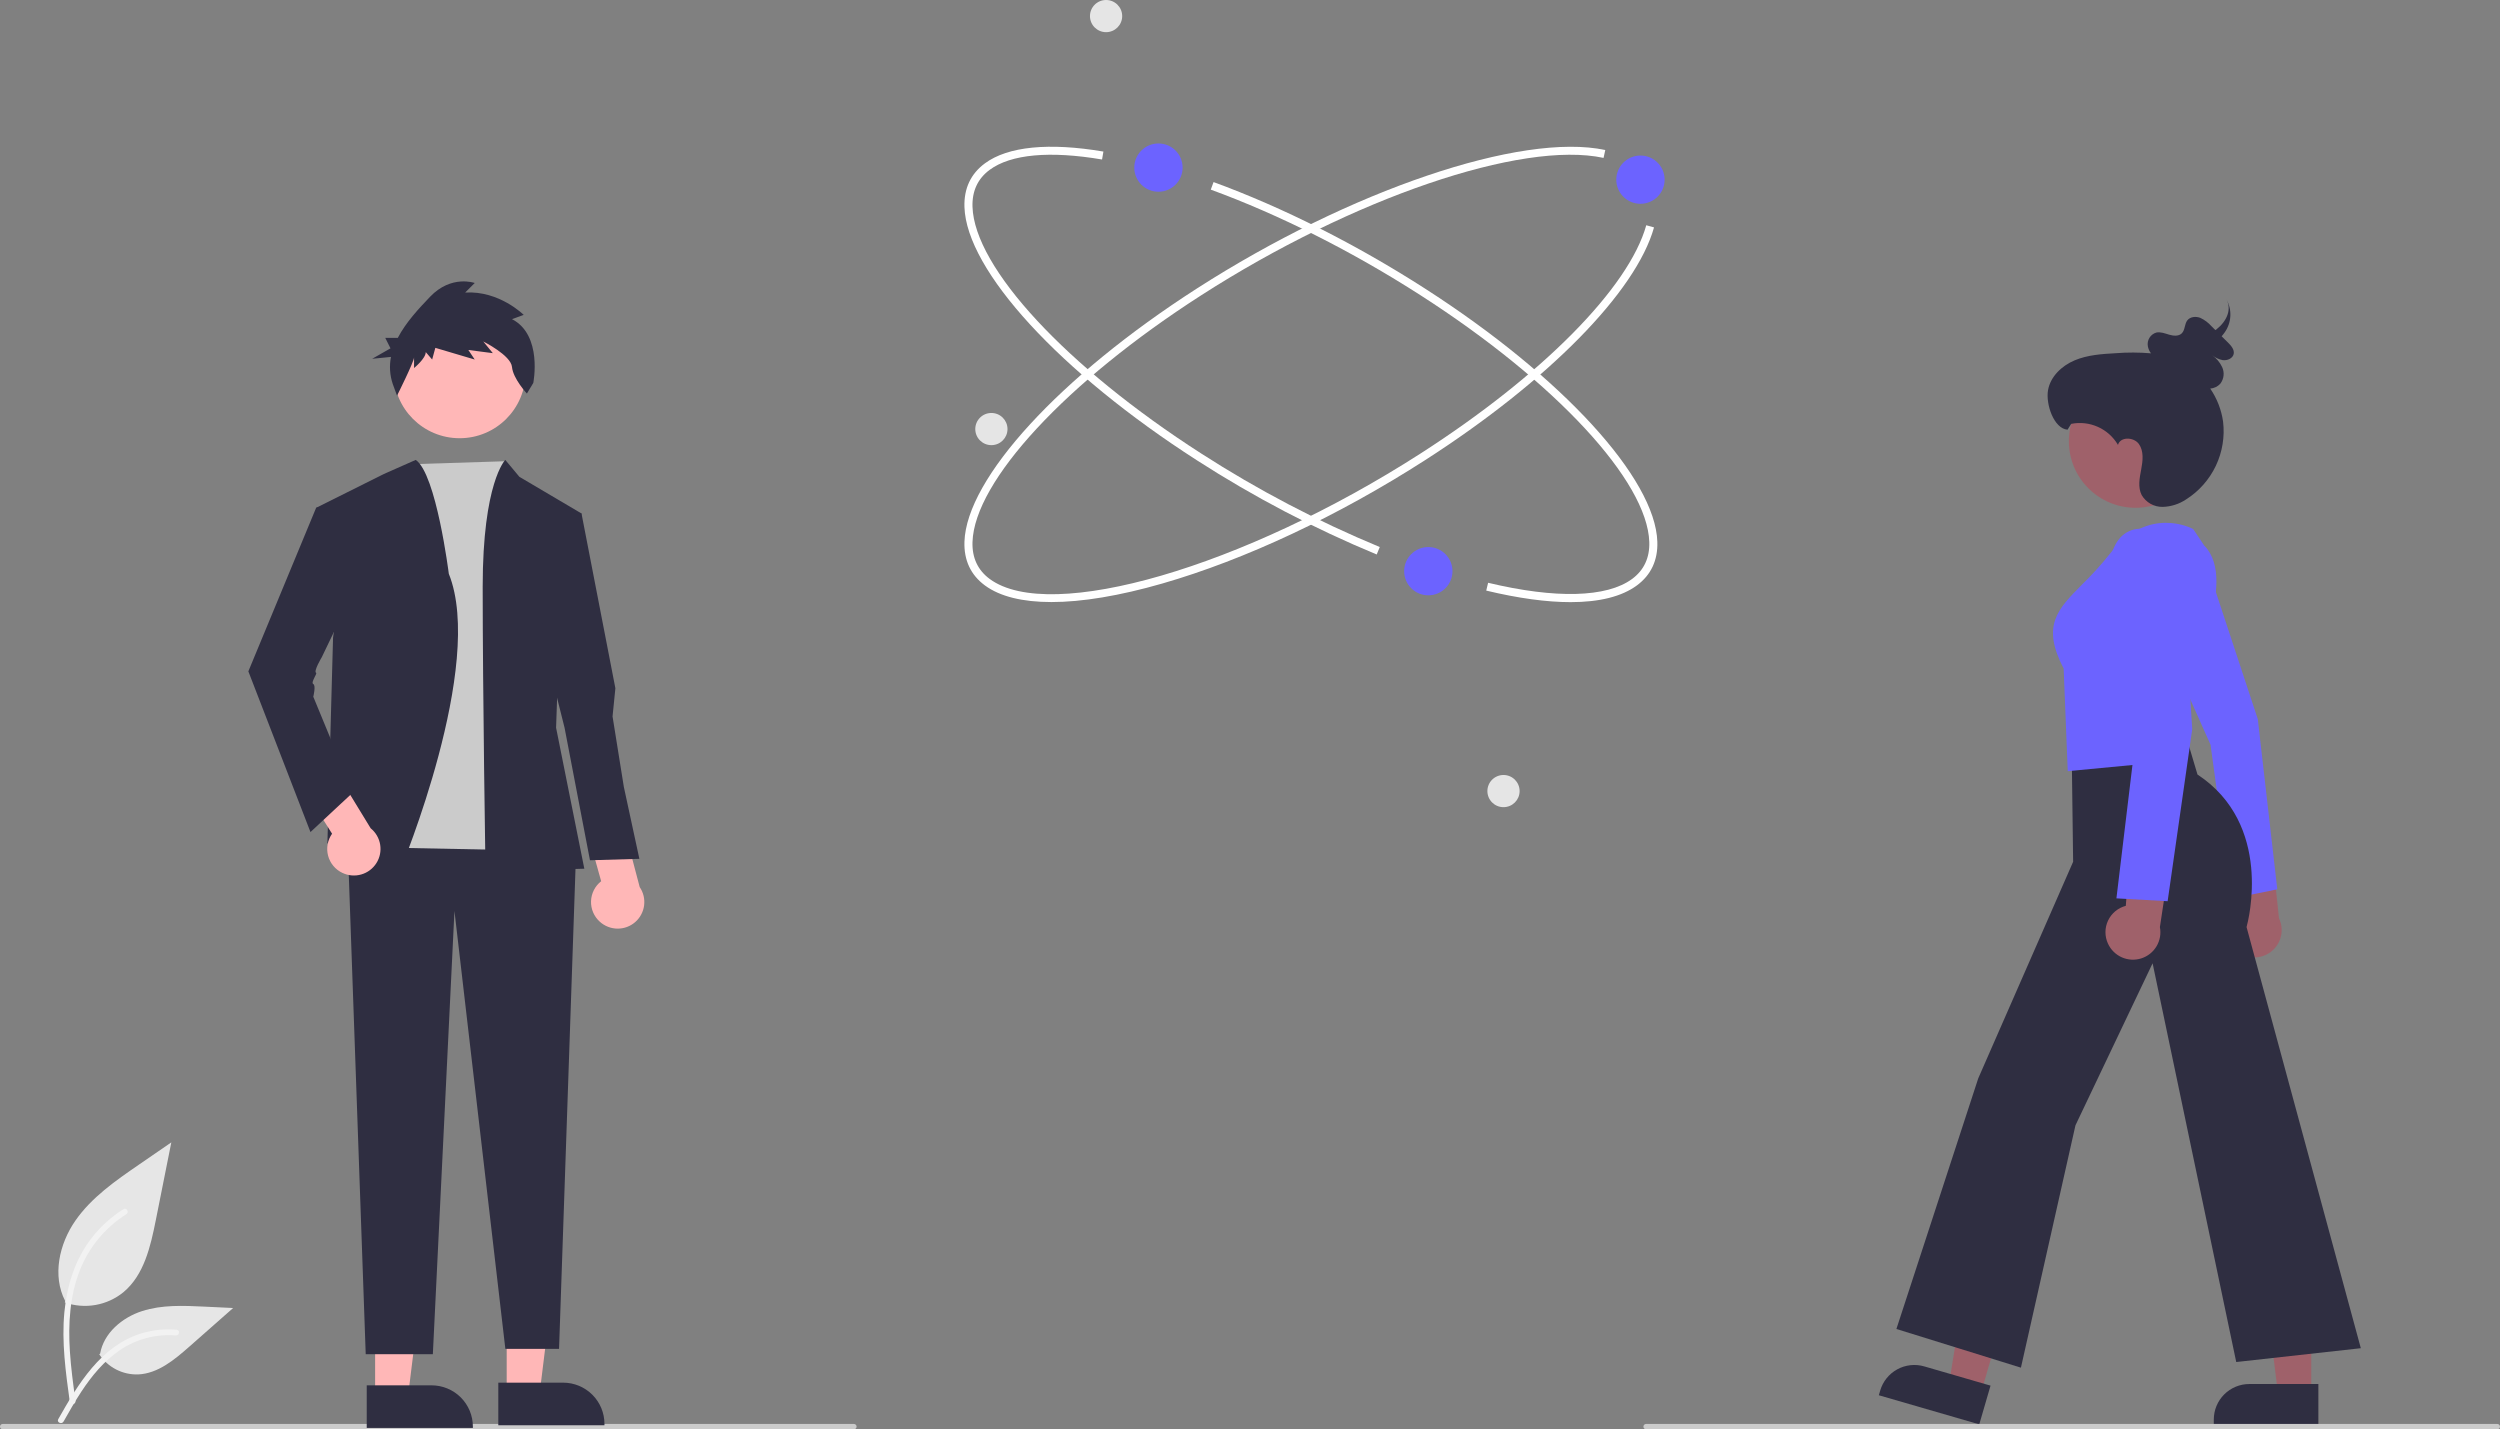 <svg width="488" height="279" viewBox="0 0 488 279" fill="none" xmlns="http://www.w3.org/2000/svg">
<rect x="0" y="0" width="488" height="279" fill="#808080" stroke="none"/>
<g clip-path="url(#clip0_194_780)">
<path d="M12.648 254.239C14.572 254.914 16.637 255.083 18.645 254.73C20.653 254.377 22.536 253.513 24.113 252.222C28.129 248.856 29.388 243.312 30.412 238.178L33.442 222.991L27.099 227.353C22.536 230.49 17.872 233.727 14.713 238.271C11.554 242.814 10.176 249.017 12.713 253.934" fill="#E6E6E6"/>
<path d="M13.627 273.683C12.829 267.874 12.007 261.99 12.569 256.118C13.066 250.904 14.659 245.812 17.903 241.635C19.624 239.422 21.719 237.527 24.093 236.033C24.712 235.643 25.281 236.622 24.665 237.011C20.558 239.603 17.381 243.431 15.592 247.943C13.617 252.96 13.3 258.429 13.64 263.758C13.845 266.981 14.283 270.183 14.721 273.381C14.756 273.526 14.734 273.678 14.661 273.808C14.587 273.937 14.467 274.033 14.325 274.078C14.18 274.117 14.026 274.097 13.895 274.023C13.764 273.949 13.668 273.827 13.628 273.682L13.627 273.683Z" fill="#F2F2F2"/>
<path d="M19.375 264.362C20.199 265.615 21.333 266.634 22.667 267.321C24.001 268.009 25.49 268.342 26.99 268.288C30.846 268.106 34.059 265.419 36.952 262.868L45.509 255.323L39.846 255.052C35.773 254.857 31.595 254.675 27.716 255.93C23.837 257.186 20.259 260.203 19.55 264.213" fill="#E6E6E6"/>
<path d="M11.37 277.022C15.214 270.23 19.673 262.681 27.64 260.268C29.855 259.6 32.177 259.36 34.482 259.563C35.209 259.626 35.028 260.744 34.302 260.681C30.439 260.361 26.582 261.38 23.382 263.567C20.303 265.66 17.905 268.57 15.876 271.655C14.633 273.545 13.52 275.516 12.407 277.483C12.051 278.112 11.011 277.658 11.37 277.022Z" fill="#F2F2F2"/>
<path d="M193.519 86.893C195.256 86.893 196.664 85.487 196.664 83.752C196.664 82.018 195.256 80.612 193.519 80.612C191.782 80.612 190.374 82.018 190.374 83.752C190.374 85.487 191.782 86.893 193.519 86.893Z" fill="#E5E5E5"/>
<path d="M268.734 108.235C256.499 103.164 244.744 97.006 233.613 89.835C206.882 72.664 188.656 52.803 188.26 40.414C188.144 36.793 189.491 33.922 192.263 31.88C196.748 28.576 204.743 27.784 215.385 29.586L215.122 31.134C204.911 29.404 197.329 30.099 193.197 33.143C190.865 34.861 189.733 37.29 189.831 40.364C190.212 52.26 208.148 71.61 234.464 88.514C245.514 95.633 257.183 101.747 269.33 106.781L268.734 108.235Z" fill="white"/>
<path d="M306.58 117.538C301.916 117.538 296.393 116.789 290.114 115.285L290.48 113.758C303.666 116.914 313.644 116.652 318.577 113.018C320.908 111.301 322.04 108.872 321.942 105.798C321.561 93.902 303.625 74.552 277.31 57.648C263.972 49.081 249.807 41.946 236.345 37.015L236.886 35.541C250.455 40.511 264.728 47.699 278.16 56.328C304.891 73.498 323.117 93.359 323.513 105.748C323.629 109.368 322.282 112.24 319.51 114.282C316.566 116.451 312.196 117.538 306.58 117.538Z" fill="white"/>
<path d="M205.239 117.521C199.607 117.522 195.197 116.443 192.263 114.282C189.491 112.24 188.144 109.368 188.26 105.747C188.656 93.358 206.882 73.498 233.613 56.327C263.488 37.137 297.021 25.764 313.348 29.286L313.016 30.822C297.058 27.377 264.022 38.661 234.464 57.648C208.148 74.552 190.212 93.901 189.831 105.797C189.733 108.871 190.865 111.301 193.197 113.018C205.004 121.714 242.737 110.722 277.31 88.513C301.059 73.258 317.935 56.189 321.351 43.968L322.866 44.39C319.351 56.966 302.221 74.379 278.161 89.834C261.228 100.711 243.022 109.258 226.895 113.901C218.519 116.313 211.196 117.521 205.239 117.521Z" fill="white"/>
<path d="M226.129 37.427C228.734 37.427 230.846 35.318 230.846 32.716C230.846 30.114 228.734 28.005 226.129 28.005C223.523 28.005 221.411 30.114 221.411 32.716C221.411 35.318 223.523 37.427 226.129 37.427Z" fill="#6C63FF"/>
<path d="M278.807 116.206C281.413 116.206 283.525 114.097 283.525 111.495C283.525 108.893 281.413 106.784 278.807 106.784C276.202 106.784 274.09 108.893 274.09 111.495C274.09 114.097 276.202 116.206 278.807 116.206Z" fill="#6C63FF"/>
<path d="M293.484 157.559C295.221 157.559 296.629 156.153 296.629 154.419C296.629 152.684 295.221 151.278 293.484 151.278C291.747 151.278 290.339 152.684 290.339 154.419C290.339 156.153 291.747 157.559 293.484 157.559Z" fill="#E5E5E5"/>
<path d="M215.907 6.281C217.644 6.281 219.052 4.875 219.052 3.141C219.052 1.406 217.644 0 215.907 0C214.17 0 212.762 1.406 212.762 3.141C212.762 4.875 214.17 6.281 215.907 6.281Z" fill="#E5E5E5"/>
<path d="M320.217 39.782C322.822 39.782 324.934 37.673 324.934 35.071C324.934 32.47 322.822 30.36 320.217 30.36C317.611 30.36 315.499 32.47 315.499 35.071C315.499 37.673 317.611 39.782 320.217 39.782Z" fill="#6C63FF"/>
<path d="M166.685 279H0.524C0.385 279 0.252 278.945 0.154 278.847C0.055 278.749 0 278.615 0 278.477C0 278.338 0.055 278.205 0.154 278.106C0.252 278.008 0.385 277.953 0.524 277.953H166.685C166.824 277.953 166.958 278.008 167.056 278.106C167.154 278.205 167.209 278.338 167.209 278.477C167.209 278.615 167.154 278.749 167.056 278.847C166.958 278.945 166.824 279 166.685 279Z" fill="#CBCBCB"/>
<path d="M98.908 271.99L105.335 271.989L108.392 247.236L98.907 247.237L98.908 271.99Z" fill="#FFB7B7"/>
<path d="M97.269 269.895L109.925 269.894H109.925C112.064 269.894 114.115 270.743 115.628 272.253C117.14 273.763 117.99 275.812 117.99 277.948V278.21L97.269 278.21L97.269 269.895Z" fill="#2F2E41"/>
<path d="M73.224 272.513L79.65 272.513L82.707 247.76L73.223 247.76L73.224 272.513Z" fill="#FFB7B7"/>
<path d="M71.585 270.418L84.24 270.417H84.241C86.38 270.418 88.431 271.266 89.944 272.777C91.456 274.287 92.306 276.335 92.306 278.471V278.733L71.585 278.734L71.585 270.418Z" fill="#2F2E41"/>
<path d="M112.395 167.921L109.128 263.297H98.644L88.709 177.827L84.492 264.344H71.388L67.767 161.867L107.997 161.317L112.395 167.921Z" fill="#2F2E41"/>
<path d="M80.167 90.618L98.645 90.034L102.762 165.994L73.554 165.41L80.167 90.618Z" fill="#CBCBCB"/>
<path d="M94.771 170.122L114.059 169.572L108.548 142.055L109.099 126.095L113.508 100.229L101.384 93.074L98.629 89.772C98.629 89.772 94.22 94.175 94.22 114.537C94.22 134.9 94.771 170.122 94.771 170.122Z" fill="#2F2E41"/>
<path d="M78.238 169.572C78.238 169.572 94.771 129.817 87.607 111.996C87.607 111.996 85.168 92.524 81.152 89.772L74.931 92.524L61.705 99.128L66.665 112.886L65.012 124.444L63.91 164.619L78.238 169.572Z" fill="#2F2E41"/>
<path d="M66.842 170.392C66.158 170.071 65.553 169.605 65.07 169.025C64.586 168.446 64.235 167.767 64.043 167.038C63.85 166.308 63.819 165.545 63.954 164.803C64.088 164.061 64.384 163.357 64.82 162.741L58.529 152.761L63.669 147.464L72.356 161.682C73.343 162.482 74.002 163.617 74.208 164.87C74.414 166.124 74.153 167.409 73.473 168.482C72.793 169.556 71.743 170.344 70.521 170.695C69.299 171.047 67.99 170.939 66.842 170.392Z" fill="#FFB7B7"/>
<path d="M117.09 179.926C116.527 179.423 116.081 178.803 115.784 178.109C115.486 177.416 115.345 176.666 115.369 175.911C115.394 175.157 115.583 174.418 115.925 173.745C116.266 173.072 116.752 172.482 117.346 172.017L114.178 160.656L120.622 157.05L124.87 173.156C125.587 174.205 125.893 175.48 125.731 176.74C125.569 178 124.95 179.157 123.991 179.991C123.032 180.826 121.8 181.28 120.528 181.268C119.256 181.256 118.033 180.778 117.09 179.926Z" fill="#FFB7B7"/>
<path d="M67.767 98.027L61.705 99.128L48.479 131.048L60.603 162.418L68.87 154.713L61.154 136.001C61.154 136.001 61.705 133.8 61.154 133.525C60.603 133.249 61.964 131.478 61.705 131.34C61.154 131.048 62.807 128.296 62.807 128.296L69.421 114.538L67.767 98.027Z" fill="#2F2E41"/>
<path d="M107.446 100.229H113.509L120.122 134.35L119.571 139.853L121.775 153.612L124.806 167.645L115.162 167.921L110.202 142.054L105.793 124.444L107.446 100.229Z" fill="#2F2E41"/>
<path d="M89.715 85.54C96.826 85.54 102.589 79.784 102.589 72.684C102.589 65.583 96.826 59.827 89.715 59.827C82.605 59.827 76.841 65.583 76.841 72.684C76.841 79.784 82.605 85.54 89.715 85.54Z" fill="#FFB7B7"/>
<path d="M99.941 62.296L102.227 61.465C102.227 61.465 97.448 56.692 90.798 57.107L92.668 55.24C92.668 55.24 88.096 53.579 83.94 57.938C81.755 60.228 79.227 62.921 77.651 65.955H75.203L76.225 67.996L72.649 70.036L76.319 69.67C75.972 71.431 76.091 73.253 76.667 74.955L77.498 77.237C77.498 77.237 80.823 70.597 80.823 69.766V71.842C80.823 71.842 83.109 69.974 83.109 68.729L84.356 70.182L84.979 67.899L92.668 70.182L91.421 68.314L96.201 68.936L94.331 66.654C94.331 66.654 99.734 69.352 99.941 71.634C100.149 73.917 102.851 76.823 102.851 76.823L104.098 74.747C104.098 74.747 105.968 65.409 99.941 62.296Z" fill="#2F2E41"/>
<path d="M393.685 247.84L384.48 245.169L380.46 270.055L386.697 271.866L393.685 247.84Z" fill="#9F616A"/>
<path d="M366.749 272.351L367.014 271.439C367.527 269.675 368.721 268.187 370.333 267.301C371.945 266.416 373.843 266.207 375.61 266.719L388.552 270.473L386.352 278.037L366.749 272.351Z" fill="#2F2E41"/>
<path d="M451.157 246.995L441.57 246.995L444.66 272.013L451.155 272.014L451.157 246.995Z" fill="#9F616A"/>
<path d="M432.134 278.036L432.134 277.087C432.134 276.177 432.313 275.276 432.662 274.436C433.011 273.595 433.522 272.832 434.166 272.188C434.81 271.545 435.575 271.035 436.416 270.687C437.258 270.339 438.16 270.16 439.071 270.16L452.547 270.16L452.547 278.036L432.134 278.036Z" fill="#2F2E41"/>
<path d="M442.342 186.37C443.623 185.757 444.608 184.661 445.08 183.322C445.551 181.984 445.472 180.514 444.858 179.234L443.042 162.16L433.996 158.299L437.368 176.903C436.164 177.59 435.274 178.717 434.886 180.047C434.497 181.376 434.64 182.805 435.284 184.031C435.929 185.258 437.024 186.187 438.341 186.623C439.657 187.059 441.091 186.968 442.342 186.37Z" fill="#9F616A"/>
<path d="M440.723 140.38L430.109 108.203C429.888 107.834 427.246 103.682 421.493 105.448C420.858 105.627 420.267 105.933 419.756 106.35C419.245 106.766 418.825 107.283 418.522 107.868C416.838 111.092 418.409 116.073 418.416 116.099L431.483 145.341L431.496 145.371L435.621 175.401L444.528 173.596L440.723 140.38Z" fill="#6C63FF"/>
<path d="M370.178 259.416L386.153 210.497L404.675 168.217L404.409 147.711L426.389 142.593L428.949 151.186C443.752 160.941 438.876 179.706 438.528 180.963L460.833 263.169L436.512 265.867L420.187 188.034L405.131 219.66L394.485 266.968L370.178 259.416Z" fill="#2F2E41"/>
<path d="M402.824 130.498C398.454 122.132 401.613 118.947 406.391 114.128C408.344 112.225 410.176 110.203 411.877 108.072C419.331 98.502 427.982 103.202 428.069 103.251L428.118 103.278L430.255 106.48C437.299 113.559 426.617 133.012 425.806 134.461L426.342 148.371L403.626 150.531L402.824 130.498Z" fill="#6C63FF"/>
<path d="M416.854 99.122C424.04 99.122 429.866 93.304 429.866 86.128C429.866 78.951 424.04 73.133 416.854 73.133C409.668 73.133 403.842 78.951 403.842 86.128C403.842 93.304 409.668 99.122 416.854 99.122Z" fill="#9F616A"/>
<path d="M411.478 184.198C412.022 185.39 412.984 186.341 414.183 186.872C415.382 187.402 416.734 187.475 417.983 187.077C419.232 186.678 420.291 185.836 420.96 184.71C421.629 183.583 421.861 182.251 421.612 180.965L424.181 163.988L416.407 157.966L414.957 176.817C414.203 177.015 413.503 177.375 412.904 177.873C412.306 178.37 411.824 178.993 411.492 179.697C411.16 180.4 410.987 181.168 410.985 181.946C410.983 182.724 411.151 183.493 411.478 184.198Z" fill="#9F616A"/>
<path d="M413.125 175.361L416.794 144.839L411.564 113.254C411.551 113.033 411.291 107.795 413.868 104.956C414.35 104.419 414.938 103.988 415.594 103.688C416.25 103.388 416.961 103.226 417.682 103.212C424.218 102.926 425.78 108.364 425.795 108.418L427.924 142.349L423.122 175.916L413.125 175.361Z" fill="#6C63FF"/>
<path d="M403.584 83.878L404.293 82.739C406.054 82.388 407.881 82.595 409.519 83.331C411.157 84.067 412.524 85.296 413.43 86.845C413.877 85.2 416.533 85.285 417.516 86.678C418.499 88.07 418.281 89.952 417.962 91.626C417.643 93.299 417.282 95.118 418.056 96.637C418.469 97.346 419.063 97.933 419.777 98.339C420.491 98.744 421.3 98.954 422.121 98.946C423.769 98.906 425.371 98.397 426.738 97.478C429.253 95.88 431.264 93.603 432.538 90.912C433.813 88.221 434.299 85.224 433.941 82.269C433.609 79.967 432.753 77.772 431.438 75.853C432.192 75.796 432.895 75.454 433.406 74.897C433.759 74.438 433.978 73.889 434.039 73.313C434.1 72.737 434 72.155 433.751 71.631C433.314 70.716 432.649 69.928 431.82 69.344C432.416 69.818 433.116 70.145 433.863 70.296C434.782 70.428 435.853 69.952 436.02 69.069C436.178 68.227 435.503 67.461 434.879 66.844C434.475 66.443 434.07 66.043 433.665 65.643C433.875 65.406 434.07 65.156 434.249 64.894C434.924 63.95 435.311 62.832 435.365 61.674C435.418 60.516 435.136 59.367 434.551 58.365C435.709 60.34 434.693 62.69 432.653 64.29C432.588 64.342 432.514 64.387 432.447 64.437L431.673 63.672C431.067 62.985 430.326 62.431 429.495 62.045C428.639 61.717 427.545 61.813 426.986 62.509C426.387 63.254 426.555 64.439 425.855 65.094C425.242 65.668 424.245 65.572 423.421 65.33C422.596 65.088 421.744 64.734 420.911 64.915C420.35 65.081 419.871 65.448 419.567 65.946C419.262 66.444 419.154 67.038 419.263 67.611C419.357 68.106 419.566 68.571 419.873 68.97C417.569 68.774 415.253 68.767 412.948 68.948C410.235 69.099 407.463 69.287 404.96 70.344C402.458 71.402 400.233 73.506 399.772 76.18C399.31 78.854 400.877 83.643 403.584 83.878Z" fill="#2F2E41"/>
<path d="M487.476 279H321.315C321.176 279 321.042 278.945 320.944 278.847C320.846 278.749 320.791 278.615 320.791 278.477C320.791 278.338 320.846 278.205 320.944 278.106C321.042 278.008 321.176 277.953 321.315 277.953H487.476C487.615 277.953 487.748 278.008 487.846 278.106C487.945 278.205 488 278.338 488 278.477C488 278.615 487.945 278.749 487.846 278.847C487.748 278.945 487.615 279 487.476 279Z" fill="#CBCBCB"/>
</g>
<defs>
<clipPath id="clip0_194_780">
<rect width="488" height="279" fill="white"/>
</clipPath>
</defs>
</svg>
